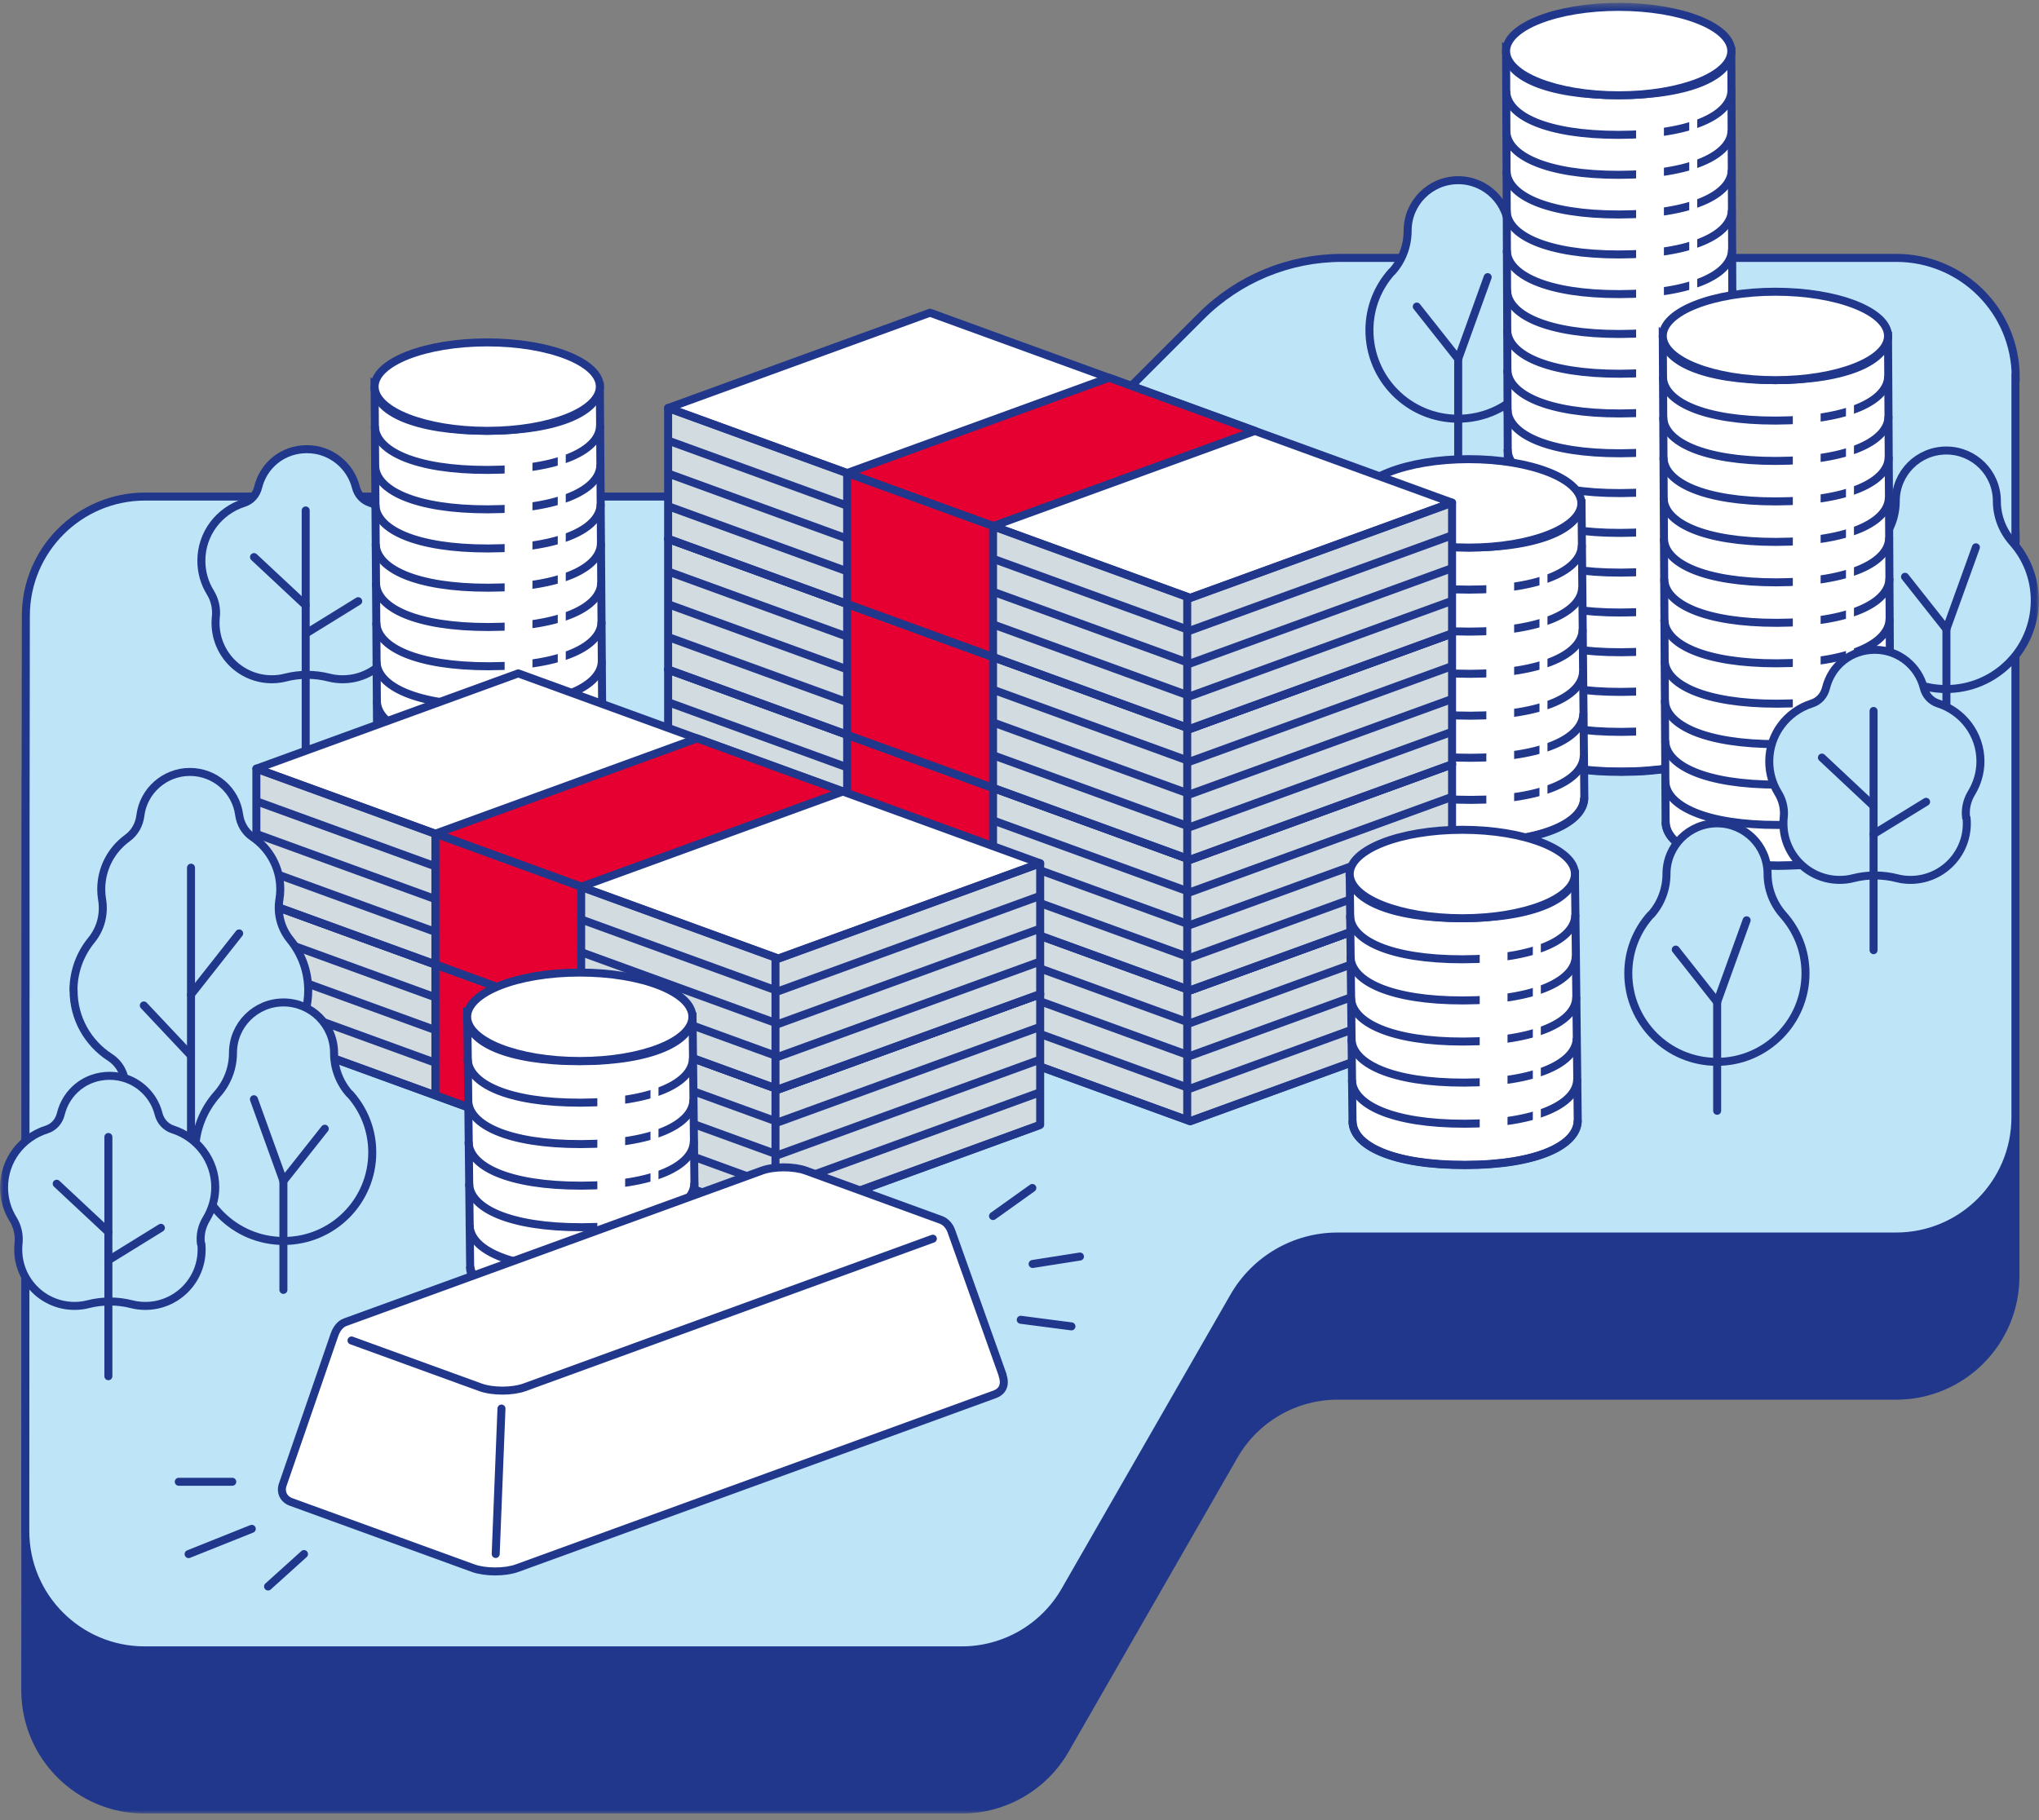 <svg width="308" height="275" viewBox="0 0 308 275" fill="none" xmlns="http://www.w3.org/2000/svg">
<rect x="0" y="0" width="308" height="275" fill="#808080" stroke="none"/>
<mask id="mask0_112_33977" style="mask-type:luminance" maskUnits="userSpaceOnUse" x="0" y="0" width="308" height="275">
<path d="M308 0.42H0V274.059H308V0.42Z" fill="white"/>
</mask>
<g mask="url(#mask0_112_33977)">
<path d="M304.481 81.042C304.481 71.073 296.4 63.013 286.452 63.013H202.691C194.716 63.013 187.08 66.174 181.438 71.816L162.815 90.439C157.173 96.081 149.538 99.241 141.562 99.241H106.544L106.777 99.071H21.934C11.965 99.071 3.905 107.153 3.905 117.1L3.863 148.492V172.503L3.82 255.373C3.82 265.342 11.902 273.402 21.849 273.402H145.274C151.743 273.402 157.704 269.944 160.906 264.345L186.402 219.93C189.626 214.33 195.586 210.873 202.034 210.873H286.41C296.379 210.873 304.439 202.792 304.439 192.844V81.021L304.481 81.042Z" fill="#20378B" stroke="#20378B" stroke-width="1.209" stroke-miterlimit="10"/>
<path d="M304.481 56.995C304.481 47.026 296.4 38.966 286.452 38.966H202.691C194.716 38.966 187.08 42.127 181.438 47.769L162.815 66.392C157.173 72.034 149.538 75.194 141.562 75.194H106.544L106.777 75.024H21.934C11.965 75.024 3.905 83.106 3.905 93.054L3.863 124.445V148.456L3.82 231.326C3.82 241.295 11.902 249.355 21.849 249.355H145.274C151.743 249.355 157.704 245.898 160.906 240.298L186.402 195.883C189.626 190.283 195.586 186.826 202.034 186.826H286.41C296.379 186.826 304.439 178.745 304.439 168.797V56.995H304.481Z" fill="#BEE4F8" stroke="#20378B" stroke-width="1.209" stroke-miterlimit="10"/>
<path d="M210.274 41.054C211.801 39.357 212.629 37.151 212.629 34.86C212.629 30.639 216.044 27.224 220.265 27.224C224.485 27.224 227.9 30.639 227.9 34.86C227.9 37.151 228.749 39.335 230.255 41.054C232.355 43.408 233.627 46.483 233.627 49.877C233.627 57.258 227.646 63.261 220.243 63.261C212.841 63.261 206.859 57.28 206.859 49.877C206.859 46.483 208.132 43.408 210.232 41.054H210.274Z" fill="#BEE4F8" stroke="#20378B" stroke-width="1.209" stroke-linejoin="round"/>
<path d="M220.266 70.677V54.217L224.72 41.873" stroke="#20378B" stroke-width="1.209" stroke-miterlimit="10" stroke-linecap="round"/>
<path d="M220.269 54.23L214.012 46.318" stroke="#20378B" stroke-width="1.209" stroke-miterlimit="10" stroke-linecap="round"/>
<path d="M284.009 81.897C285.536 80.2 286.363 77.995 286.363 75.704C286.363 71.483 289.778 68.068 293.999 68.068C298.22 68.068 301.635 71.483 301.635 75.704C301.635 77.995 302.483 80.179 303.989 81.897C306.089 84.252 307.362 87.327 307.362 90.721C307.362 98.102 301.38 104.105 293.978 104.105C286.575 104.105 280.594 98.123 280.594 90.721C280.594 87.327 281.866 84.252 283.966 81.897H284.009Z" fill="#BEE4F8" stroke="#20378B" stroke-width="1.209" stroke-linejoin="round"/>
<path d="M294.016 111.497V95.038L298.47 82.693" stroke="#20378B" stroke-width="1.209" stroke-miterlimit="10" stroke-linecap="round"/>
<path d="M294.019 95.058L287.762 87.146" stroke="#20378B" stroke-width="1.209" stroke-miterlimit="10" stroke-linecap="round"/>
<path d="M60.155 93.233C59.986 91.918 60.283 90.624 60.961 89.5C61.81 88.1 62.319 86.467 62.319 84.706C62.319 80.612 59.625 77.155 55.913 75.967C54.81 75.607 54.025 74.716 53.75 73.592C52.944 70.389 49.995 67.865 46.368 67.865C42.741 67.865 39.814 70.262 38.987 73.634C38.711 74.758 37.927 75.649 36.824 75.988C33.112 77.176 30.418 80.612 30.418 84.727C30.418 86.488 30.906 88.121 31.775 89.521C32.454 90.624 32.751 91.939 32.603 93.233C32.56 93.508 32.56 93.805 32.56 94.124C32.56 98.811 36.357 102.629 41.066 102.629C41.766 102.629 42.466 102.544 43.102 102.375C45.265 101.823 47.535 101.823 49.698 102.375C50.356 102.544 51.035 102.629 51.756 102.629C56.443 102.629 60.261 98.832 60.261 94.124C60.261 93.933 60.261 93.657 60.219 93.254L60.155 93.233Z" fill="#BEE4F8" stroke="#20378B" stroke-width="1.209" stroke-linejoin="round"/>
<path d="M46.176 113.244V77.123" stroke="#20378B" stroke-width="1.209" stroke-miterlimit="10" stroke-linecap="round"/>
<path d="M46.177 91.466L38.371 84.17" stroke="#20378B" stroke-width="1.209" stroke-miterlimit="10" stroke-linecap="round"/>
<path d="M46.176 95.733L54.109 90.834" stroke="#20378B" stroke-width="1.209" stroke-miterlimit="10" stroke-linecap="round"/>
<path d="M227.5 7.791L227.924 109.984C227.924 113.675 233.969 116.644 244.956 116.623C255.943 116.602 261.946 113.569 261.946 109.878L261.522 7.685L227.521 7.812L227.5 7.791Z" fill="white" stroke="#20378B" stroke-width="1.209" stroke-miterlimit="10"/>
<path d="M261.944 109.826C261.944 113.516 255.962 116.55 244.954 116.571C233.946 116.592 227.943 113.644 227.922 109.932" stroke="#20378B" stroke-width="1.209" stroke-miterlimit="10"/>
<path d="M261.905 103.834C261.905 107.524 255.923 110.557 244.915 110.579C233.907 110.6 227.904 107.651 227.883 103.94" stroke="#20378B" stroke-width="1.209" stroke-miterlimit="10"/>
<path d="M261.889 97.794C261.889 101.485 255.908 104.518 244.899 104.539C233.891 104.561 227.888 101.612 227.867 97.901" stroke="#20378B" stroke-width="1.209" stroke-miterlimit="10"/>
<path d="M261.862 91.802C261.862 95.493 255.88 98.526 244.872 98.547C233.864 98.569 227.861 95.62 227.84 91.908" stroke="#20378B" stroke-width="1.209" stroke-miterlimit="10"/>
<path d="M261.834 85.802C261.834 89.493 255.853 92.526 244.845 92.547C233.836 92.569 227.834 89.62 227.812 85.908" stroke="#20378B" stroke-width="1.209" stroke-miterlimit="10"/>
<path d="M261.819 79.771C261.819 83.462 255.837 86.495 244.829 86.516C233.821 86.537 227.818 83.589 227.797 79.877" stroke="#20378B" stroke-width="1.209" stroke-miterlimit="10"/>
<path d="M261.78 73.771C261.78 77.462 255.798 80.495 244.79 80.516C233.782 80.537 227.779 77.589 227.758 73.877" stroke="#20378B" stroke-width="1.209" stroke-miterlimit="10"/>
<path d="M261.752 67.755C261.752 71.446 255.771 74.479 244.763 74.5C233.754 74.522 227.752 71.573 227.73 67.861" stroke="#20378B" stroke-width="1.209" stroke-miterlimit="10"/>
<path d="M261.737 61.74C261.737 65.43 255.755 68.464 244.747 68.485C233.739 68.506 227.736 65.558 227.715 61.846" stroke="#20378B" stroke-width="1.209" stroke-miterlimit="10"/>
<path d="M261.713 55.724C261.713 59.415 255.732 62.448 244.724 62.469C233.715 62.49 227.713 59.542 227.691 55.83" stroke="#20378B" stroke-width="1.209" stroke-miterlimit="10"/>
<path d="M261.69 49.724C261.69 53.415 255.708 56.448 244.7 56.469C233.692 56.49 227.689 53.542 227.668 49.83" stroke="#20378B" stroke-width="1.209" stroke-miterlimit="10"/>
<path d="M261.674 43.716C261.674 47.407 255.693 50.44 244.685 50.461C233.676 50.483 227.674 47.534 227.652 43.822" stroke="#20378B" stroke-width="1.209" stroke-miterlimit="10"/>
<path d="M261.627 37.693C261.627 41.384 255.646 44.417 244.638 44.438C233.629 44.459 227.627 41.511 227.605 37.799" stroke="#20378B" stroke-width="1.209" stroke-miterlimit="10"/>
<path d="M261.604 31.701C261.604 35.391 255.623 38.425 244.614 38.446C233.606 38.467 227.603 35.519 227.582 31.807" stroke="#20378B" stroke-width="1.209" stroke-miterlimit="10"/>
<path d="M261.588 25.662C261.588 29.352 255.607 32.385 244.599 32.407C233.59 32.428 227.588 29.48 227.566 25.768" stroke="#20378B" stroke-width="1.209" stroke-miterlimit="10"/>
<path d="M261.561 19.67C261.561 23.36 255.58 26.393 244.571 26.414C233.563 26.436 227.56 23.487 227.539 19.776" stroke="#20378B" stroke-width="1.209" stroke-miterlimit="10"/>
<path d="M261.545 13.63C261.545 17.321 255.564 20.354 244.556 20.375C233.547 20.397 227.545 17.448 227.523 13.736" stroke="#20378B" stroke-width="1.209" stroke-miterlimit="10"/>
<path d="M261.522 7.638C261.522 11.329 255.54 14.362 244.532 14.383C233.524 14.404 227.521 11.456 227.5 7.744" stroke="#20378B" stroke-width="1.209" stroke-miterlimit="10"/>
<path d="M244.511 14.399C253.906 14.399 261.522 11.408 261.522 7.718C261.522 4.028 253.906 1.037 244.511 1.037C235.116 1.037 227.5 4.028 227.5 7.718C227.5 11.408 235.116 14.399 244.511 14.399Z" fill="white" stroke="#20378B" stroke-width="1.209" stroke-miterlimit="10"/>
<path d="M255.77 14.396V113.259" stroke="white" stroke-width="1.209" stroke-miterlimit="10"/>
<path d="M249.242 15.873V113.272" stroke="white" stroke-width="4.2" stroke-miterlimit="10"/>
<path d="M251.172 50.83L251.596 124.177C251.596 127.867 257.641 130.837 268.628 130.816C279.615 130.794 285.618 127.761 285.618 124.071L285.194 50.724L251.193 50.851L251.172 50.83Z" fill="white" stroke="#20378B" stroke-width="1.209" stroke-miterlimit="10"/>
<path d="M285.616 124.021C285.616 127.712 279.634 130.745 268.626 130.766C257.618 130.787 251.615 127.839 251.594 124.127" stroke="#20378B" stroke-width="1.209" stroke-miterlimit="10"/>
<path d="M285.577 117.896C285.577 121.587 279.595 124.62 268.587 124.641C257.579 124.662 251.576 121.714 251.555 118.002" stroke="#20378B" stroke-width="1.209" stroke-miterlimit="10"/>
<path d="M285.561 111.802C285.561 115.493 279.58 118.526 268.571 118.547C257.563 118.569 251.56 115.62 251.539 111.908" stroke="#20378B" stroke-width="1.209" stroke-miterlimit="10"/>
<path d="M285.506 105.685C285.506 109.376 279.525 112.409 268.517 112.43C257.508 112.451 251.506 109.503 251.484 105.791" stroke="#20378B" stroke-width="1.209" stroke-miterlimit="10"/>
<path d="M285.467 99.576C285.467 103.266 279.486 106.3 268.477 106.321C257.469 106.342 251.467 103.394 251.445 99.682" stroke="#20378B" stroke-width="1.209" stroke-miterlimit="10"/>
<path d="M285.424 93.474C285.424 97.165 279.443 100.198 268.434 100.219C257.426 100.24 251.424 97.292 251.402 93.58" stroke="#20378B" stroke-width="1.209" stroke-miterlimit="10"/>
<path d="M285.409 87.357C285.409 91.048 279.427 94.081 268.419 94.102C257.411 94.123 251.408 91.175 251.387 87.463" stroke="#20378B" stroke-width="1.209" stroke-miterlimit="10"/>
<path d="M285.362 81.24C285.362 84.93 279.38 87.964 268.372 87.985C257.364 88.006 251.361 85.058 251.34 81.346" stroke="#20378B" stroke-width="1.209" stroke-miterlimit="10"/>
<path d="M285.319 75.13C285.319 78.821 279.337 81.854 268.329 81.875C257.321 81.897 251.318 78.948 251.297 75.236" stroke="#20378B" stroke-width="1.209" stroke-miterlimit="10"/>
<path d="M285.299 69.013C285.299 72.704 279.318 75.737 268.31 75.758C257.301 75.779 251.299 72.831 251.277 69.119" stroke="#20378B" stroke-width="1.209" stroke-miterlimit="10"/>
<path d="M285.26 62.896C285.26 66.587 279.279 69.62 268.27 69.641C257.262 69.662 251.259 66.714 251.238 63.002" stroke="#20378B" stroke-width="1.209" stroke-miterlimit="10"/>
<path d="M285.217 56.802C285.217 60.493 279.236 63.526 268.227 63.547C257.219 63.569 251.217 60.62 251.195 56.908" stroke="#20378B" stroke-width="1.209" stroke-miterlimit="10"/>
<path d="M285.194 50.685C285.194 54.376 279.212 57.409 268.204 57.43C257.196 57.451 251.193 54.503 251.172 50.791" stroke="#20378B" stroke-width="1.209" stroke-miterlimit="10"/>
<path d="M268.183 57.438C277.578 57.438 285.194 54.447 285.194 50.757C285.194 47.067 277.578 44.076 268.183 44.076C258.788 44.076 251.172 47.067 251.172 50.757C251.172 54.447 258.788 57.438 268.183 57.438Z" fill="white" stroke="#20378B" stroke-width="1.209" stroke-miterlimit="10"/>
<path d="M279.445 57.435V127.43" stroke="white" stroke-width="1.209" stroke-miterlimit="10"/>
<path d="M272.914 58.912V127.443" stroke="white" stroke-width="4.2" stroke-miterlimit="10"/>
<path d="M56.586 58.455L57.01 117.357C57.01 121.048 63.055 124.017 74.042 123.996C85.029 123.975 91.032 120.942 91.032 117.251L90.608 58.349L56.607 58.476L56.586 58.455Z" fill="white" stroke="#20378B" stroke-width="1.209" stroke-miterlimit="10"/>
<path d="M91.03 117.646C91.03 121.337 85.048 124.37 74.04 124.391C63.032 124.412 57.029 121.464 57.008 117.752" stroke="#20378B" stroke-width="1.209" stroke-miterlimit="10"/>
<path d="M90.991 111.701C90.991 115.391 85.009 118.425 74.001 118.446C62.993 118.467 56.99 115.519 56.969 111.807" stroke="#20378B" stroke-width="1.209" stroke-miterlimit="10"/>
<path d="M90.948 105.771C90.948 109.462 84.966 112.495 73.958 112.516C62.95 112.537 56.947 109.589 56.926 105.877" stroke="#20378B" stroke-width="1.209" stroke-miterlimit="10"/>
<path d="M90.905 99.849C90.905 103.54 84.923 106.573 73.915 106.594C62.907 106.615 56.904 103.667 56.883 99.955" stroke="#20378B" stroke-width="1.209" stroke-miterlimit="10"/>
<path d="M90.866 93.92C90.866 97.61 84.884 100.643 73.876 100.664C62.868 100.686 56.865 97.737 56.844 94.026" stroke="#20378B" stroke-width="1.209" stroke-miterlimit="10"/>
<path d="M90.823 87.99C90.823 91.68 84.841 94.714 73.833 94.735C62.825 94.756 56.822 91.808 56.801 88.096" stroke="#20378B" stroke-width="1.209" stroke-miterlimit="10"/>
<path d="M90.776 82.052C90.776 85.743 84.794 88.776 73.786 88.797C62.778 88.819 56.775 85.87 56.754 82.158" stroke="#20378B" stroke-width="1.209" stroke-miterlimit="10"/>
<path d="M90.733 76.123C90.733 79.813 84.751 82.846 73.743 82.868C62.735 82.889 56.732 79.941 56.711 76.229" stroke="#20378B" stroke-width="1.209" stroke-miterlimit="10"/>
<path d="M90.69 70.209C90.69 73.899 84.708 76.932 73.7 76.954C62.692 76.975 56.689 74.026 56.668 70.315" stroke="#20378B" stroke-width="1.209" stroke-miterlimit="10"/>
<path d="M90.647 64.255C90.647 67.946 84.665 70.979 73.657 71C62.649 71.022 56.646 68.073 56.625 64.361" stroke="#20378B" stroke-width="1.209" stroke-miterlimit="10"/>
<path d="M90.608 58.341C90.608 62.032 84.626 65.065 73.618 65.086C62.61 65.108 56.607 62.159 56.586 58.447" stroke="#20378B" stroke-width="1.209" stroke-miterlimit="10"/>
<path d="M73.597 65.095C82.992 65.095 90.608 62.103 90.608 58.413C90.608 54.723 82.992 51.732 73.597 51.732C64.202 51.732 56.586 54.723 56.586 58.413C56.586 62.103 64.202 65.095 73.597 65.095Z" fill="white" stroke="#20378B" stroke-width="1.209" stroke-miterlimit="10"/>
<path d="M84.855 65.091V120.663" stroke="white" stroke-width="1.209" stroke-miterlimit="10"/>
<path d="M78.328 66.529V120.658" stroke="white" stroke-width="4.2" stroke-miterlimit="10"/>
<path d="M204.875 76.127L205.299 120.606C205.299 124.297 211.344 127.266 222.331 127.245C233.319 127.224 239.321 124.19 239.321 120.5L238.897 76.021L204.896 76.148L204.875 76.127Z" fill="white" stroke="#20378B" stroke-width="1.209" stroke-miterlimit="10"/>
<path d="M239.295 120.459C239.295 124.149 233.314 127.182 222.306 127.204C211.297 127.225 205.295 124.276 205.273 120.565" stroke="#20378B" stroke-width="1.209" stroke-miterlimit="10"/>
<path d="M239.241 114.107C239.241 117.798 233.259 120.831 222.251 120.852C211.243 120.873 205.24 117.925 205.219 114.213" stroke="#20378B" stroke-width="1.209" stroke-miterlimit="10"/>
<path d="M239.17 107.748C239.17 111.438 233.189 114.471 222.181 114.493C211.172 114.514 205.17 111.566 205.148 107.854" stroke="#20378B" stroke-width="1.209" stroke-miterlimit="10"/>
<path d="M239.131 101.388C239.131 105.079 233.15 108.112 222.142 108.133C211.133 108.154 205.131 105.206 205.109 101.494" stroke="#20378B" stroke-width="1.209" stroke-miterlimit="10"/>
<path d="M239.065 95.06C239.065 98.751 233.083 101.784 222.075 101.805C211.067 101.826 205.064 98.878 205.043 95.166" stroke="#20378B" stroke-width="1.209" stroke-miterlimit="10"/>
<path d="M238.998 88.685C238.998 92.376 233.017 95.409 222.009 95.43C211 95.451 204.998 92.503 204.977 88.791" stroke="#20378B" stroke-width="1.209" stroke-miterlimit="10"/>
<path d="M238.94 82.341C238.94 86.032 232.958 89.065 221.95 89.086C210.942 89.108 204.939 86.159 204.918 82.447" stroke="#20378B" stroke-width="1.209" stroke-miterlimit="10"/>
<path d="M238.873 75.982C238.873 79.673 232.892 82.706 221.884 82.727C210.875 82.748 204.873 79.8 204.852 76.088" stroke="#20378B" stroke-width="1.209" stroke-miterlimit="10"/>
<path d="M221.863 82.735C231.257 82.735 238.873 79.744 238.873 76.054C238.873 72.364 231.257 69.373 221.863 69.373C212.468 69.373 204.852 72.364 204.852 76.054C204.852 79.744 212.468 82.735 221.863 82.735Z" fill="white" stroke="#20378B" stroke-width="1.209" stroke-miterlimit="10"/>
<path d="M233.148 82.763V123.891" stroke="white" stroke-width="1.209" stroke-miterlimit="10"/>
<path d="M226.617 84.209V123.894" stroke="white" stroke-width="4.2" stroke-miterlimit="10"/>
<path d="M100.922 140.703V120.935L219.341 135.252V154.999L179.783 169.401L100.922 140.703Z" fill="#D1DBE0" stroke="#20378B" stroke-width="1.209" stroke-linejoin="round"/>
<path d="M100.922 120.939L140.48 106.537L219.341 135.256L179.783 149.637L100.922 120.939Z" fill="white" stroke="#20378B" stroke-width="1.209" stroke-linejoin="round"/>
<path d="M127.965 130.753L167.523 116.373L189.561 124.39L150.003 138.771L127.965 130.753Z" fill="white" stroke="#20378B" stroke-width="1.209" stroke-linejoin="round"/>
<path d="M219.341 154.997L179.783 169.399L100.922 140.701" stroke="#20378B" stroke-width="1.209" stroke-linejoin="round"/>
<path d="M219.341 150.067L179.783 164.469L100.922 135.771" stroke="#20378B" stroke-width="1.209" stroke-linejoin="round"/>
<path d="M219.341 145.13L179.783 159.532L100.922 130.834" stroke="#20378B" stroke-width="1.209" stroke-linejoin="round"/>
<path d="M219.341 140.174L179.783 154.576L100.922 125.857" stroke="#20378B" stroke-width="1.209" stroke-linejoin="round"/>
<path d="M219.341 135.237L179.783 149.618L100.922 120.92" stroke="#20378B" stroke-width="1.209" stroke-linejoin="round"/>
<path d="M150.003 138.781L127.965 130.763V150.532L150.003 158.549V138.781Z" fill="white" stroke="#20378B" stroke-width="1.209" stroke-linejoin="round"/>
<path d="M179.336 149.638V169.407" stroke="#20378B" stroke-width="1.209" stroke-linejoin="round"/>
<path d="M100.922 120.93V101.162L219.341 115.479V135.247L179.783 149.628L100.922 120.93Z" fill="#D1DBE0" stroke="#20378B" stroke-width="1.209" stroke-linejoin="round"/>
<path d="M100.922 101.16L140.48 86.779L219.341 115.477L179.783 129.879L100.922 101.16Z" fill="white" stroke="#20378B" stroke-width="1.209" stroke-linejoin="round"/>
<path d="M127.965 111.001L167.523 96.599L189.561 104.617L150.003 119.019L127.965 111.001Z" fill="white" stroke="#20378B" stroke-width="1.209" stroke-linejoin="round"/>
<path d="M219.341 135.245L179.783 149.625L100.922 120.927" stroke="#20378B" stroke-width="1.209" stroke-linejoin="round"/>
<path d="M219.341 130.294L179.783 144.696L100.922 115.998" stroke="#20378B" stroke-width="1.209" stroke-linejoin="round"/>
<path d="M219.341 125.34L179.783 139.743L100.922 111.044" stroke="#20378B" stroke-width="1.209" stroke-linejoin="round"/>
<path d="M219.341 120.395L179.783 134.797L100.922 106.099" stroke="#20378B" stroke-width="1.209" stroke-linejoin="round"/>
<path d="M219.341 115.458L179.783 129.86L100.922 101.162" stroke="#20378B" stroke-width="1.209" stroke-linejoin="round"/>
<path d="M150.003 119.023L127.965 111.005V130.753L150.003 138.77V119.023Z" fill="#E60032" stroke="#20378B" stroke-width="1.209" stroke-linejoin="round"/>
<path d="M179.336 129.88V149.628" stroke="#20378B" stroke-width="1.209" stroke-linejoin="round"/>
<path d="M100.922 101.167V81.42L219.341 95.715V115.484L179.783 129.886L100.922 101.167Z" fill="#D1DBE0" stroke="#20378B" stroke-width="1.209" stroke-linejoin="round"/>
<path d="M100.922 81.423L140.48 67.021L219.341 95.719L179.783 110.121L100.922 81.423Z" fill="white" stroke="#20378B" stroke-width="1.209" stroke-linejoin="round"/>
<path d="M127.965 91.243L167.523 76.841L189.561 84.859L150.003 99.261L127.965 91.243Z" fill="white" stroke="#20378B" stroke-width="1.209" stroke-linejoin="round"/>
<path d="M219.341 115.495L179.783 129.897L100.922 101.177" stroke="#20378B" stroke-width="1.209" stroke-linejoin="round"/>
<path d="M219.341 110.565L179.783 124.946L100.922 96.248" stroke="#20378B" stroke-width="1.209" stroke-linejoin="round"/>
<path d="M219.341 105.612L179.783 119.993L100.922 91.294" stroke="#20378B" stroke-width="1.209" stroke-linejoin="round"/>
<path d="M219.341 100.645L179.783 115.047L100.922 86.349" stroke="#20378B" stroke-width="1.209" stroke-linejoin="round"/>
<path d="M219.341 95.708L179.783 110.11L100.922 81.412" stroke="#20378B" stroke-width="1.209" stroke-linejoin="round"/>
<path d="M150.003 99.265L127.965 91.248V111.016L150.003 119.034V99.265Z" fill="#E60032" stroke="#20378B" stroke-width="1.209" stroke-linejoin="round"/>
<path d="M179.336 110.123V129.891" stroke="#20378B" stroke-width="1.209" stroke-linejoin="round"/>
<path d="M100.922 81.414V61.646L219.341 75.942V95.71L179.783 110.112L100.922 81.414Z" fill="#D1DBE0" stroke="#20378B" stroke-width="1.209" stroke-linejoin="round"/>
<path d="M100.922 61.65L140.48 47.248L219.341 75.946L179.783 90.348L100.922 61.65Z" fill="white" stroke="#20378B" stroke-width="1.209" stroke-linejoin="round"/>
<path d="M127.965 71.47L167.523 57.068L189.561 65.107L150.003 79.488L127.965 71.47Z" fill="#E60032" stroke="#20378B" stroke-width="1.209" stroke-linejoin="round"/>
<path d="M219.341 95.708L179.783 110.11L100.922 81.412" stroke="#20378B" stroke-width="1.209" stroke-linejoin="round"/>
<path d="M219.341 90.778L179.783 105.18L100.922 76.482" stroke="#20378B" stroke-width="1.209" stroke-linejoin="round"/>
<path d="M219.341 85.84L179.783 100.243L100.922 71.544" stroke="#20378B" stroke-width="1.209" stroke-linejoin="round"/>
<path d="M219.341 80.885L179.783 95.266L100.922 66.568" stroke="#20378B" stroke-width="1.209" stroke-linejoin="round"/>
<path d="M219.341 75.948L179.783 90.328L100.922 61.63" stroke="#20378B" stroke-width="1.209" stroke-linejoin="round"/>
<path d="M150.003 79.492L127.965 71.474V91.243L150.003 99.26V79.492Z" fill="#E60032" stroke="#20378B" stroke-width="1.209" stroke-linejoin="round"/>
<path d="M179.336 90.349V110.118" stroke="#20378B" stroke-width="1.209" stroke-linejoin="round"/>
<path d="M38.727 155.664V135.896L157.124 150.213V169.96L117.567 184.362L38.727 155.664Z" fill="#D1DBE0" stroke="#20378B" stroke-width="1.209" stroke-linejoin="round"/>
<path d="M38.727 135.894L78.284 121.513L157.124 150.211L117.567 164.592L38.727 135.894Z" fill="white" stroke="#20378B" stroke-width="1.209" stroke-linejoin="round"/>
<path d="M65.769 145.714L105.306 131.334L127.344 139.351L87.786 153.753L65.769 145.714Z" fill="white" stroke="#20378B" stroke-width="1.209" stroke-linejoin="round"/>
<path d="M157.124 169.958L117.567 184.36L38.727 155.662" stroke="#20378B" stroke-width="1.209" stroke-linejoin="round"/>
<path d="M157.124 165.028L117.567 179.43L38.727 150.732" stroke="#20378B" stroke-width="1.209" stroke-linejoin="round"/>
<path d="M157.124 160.09L117.567 174.493L38.727 145.794" stroke="#20378B" stroke-width="1.209" stroke-linejoin="round"/>
<path d="M157.124 155.145L117.567 169.547L38.727 140.849" stroke="#20378B" stroke-width="1.209" stroke-linejoin="round"/>
<path d="M157.124 150.198L117.567 164.6L38.727 135.88" stroke="#20378B" stroke-width="1.209" stroke-linejoin="round"/>
<path d="M87.786 153.74L65.769 145.701V165.469L87.786 173.487V153.74Z" fill="#E60032" stroke="#20378B" stroke-width="1.209" stroke-linejoin="round"/>
<path d="M117.141 164.599V184.368" stroke="#20378B" stroke-width="1.209" stroke-linejoin="round"/>
<path d="M38.727 135.885V116.138L157.124 130.434V150.203L117.567 164.583L38.727 135.885Z" fill="#D1DBE0" stroke="#20378B" stroke-width="1.209" stroke-linejoin="round"/>
<path d="M38.727 116.142L78.284 101.74L157.124 130.438L117.567 144.84L38.727 116.142Z" fill="white" stroke="#20378B" stroke-width="1.209" stroke-linejoin="round"/>
<path d="M65.769 125.962L105.306 111.56L127.344 119.578L87.786 133.98L65.769 125.962Z" fill="#E60032" stroke="#20378B" stroke-width="1.209" stroke-linejoin="round"/>
<path d="M157.124 150.205L117.567 164.586L38.727 135.888" stroke="#20378B" stroke-width="1.209" stroke-linejoin="round"/>
<path d="M157.124 145.276L117.567 159.657L38.727 130.959" stroke="#20378B" stroke-width="1.209" stroke-linejoin="round"/>
<path d="M157.124 140.301L117.567 154.703L38.727 126.005" stroke="#20378B" stroke-width="1.209" stroke-linejoin="round"/>
<path d="M157.124 135.356L117.567 149.758L38.727 121.06" stroke="#20378B" stroke-width="1.209" stroke-linejoin="round"/>
<path d="M157.124 130.419L117.567 144.821L38.727 116.123" stroke="#20378B" stroke-width="1.209" stroke-linejoin="round"/>
<path d="M87.786 133.984L65.769 125.966V145.714L87.786 153.752V133.984Z" fill="#E60032" stroke="#20378B" stroke-width="1.209" stroke-linejoin="round"/>
<path d="M117.141 144.841V164.589" stroke="#20378B" stroke-width="1.209" stroke-linejoin="round"/>
<path d="M203.879 132.127L204.303 169.394C204.303 173.085 210.348 176.054 221.335 176.033C232.322 176.012 238.325 172.979 238.325 169.288L237.901 132.021L203.9 132.148L203.879 132.127Z" fill="white" stroke="#20378B" stroke-width="1.209" stroke-miterlimit="10"/>
<path d="M238.323 169.248C238.323 172.938 232.341 175.971 221.333 175.993C210.325 176.014 204.322 173.066 204.301 169.354" stroke="#20378B" stroke-width="1.209" stroke-miterlimit="10"/>
<path d="M238.241 163.037C238.241 166.727 232.259 169.76 221.251 169.782C210.243 169.803 204.24 166.855 204.219 163.143" stroke="#20378B" stroke-width="1.209" stroke-miterlimit="10"/>
<path d="M238.17 156.826C238.17 160.516 232.189 163.55 221.181 163.571C210.172 163.592 204.17 160.644 204.148 156.932" stroke="#20378B" stroke-width="1.209" stroke-miterlimit="10"/>
<path d="M238.104 150.623C238.104 154.313 232.123 157.346 221.114 157.368C210.106 157.389 204.103 154.441 204.082 150.729" stroke="#20378B" stroke-width="1.209" stroke-miterlimit="10"/>
<path d="M238.026 144.412C238.026 148.102 232.044 151.135 221.036 151.157C210.028 151.178 204.025 148.23 204.004 144.518" stroke="#20378B" stroke-width="1.209" stroke-miterlimit="10"/>
<path d="M237.955 138.193C237.955 141.884 231.974 144.917 220.966 144.938C209.957 144.959 203.955 142.011 203.934 138.299" stroke="#20378B" stroke-width="1.209" stroke-miterlimit="10"/>
<path d="M237.873 131.982C237.873 135.673 231.892 138.706 220.884 138.727C209.875 138.748 203.873 135.8 203.852 132.088" stroke="#20378B" stroke-width="1.209" stroke-miterlimit="10"/>
<path d="M220.89 138.735C230.285 138.735 237.901 135.744 237.901 132.054C237.901 128.364 230.285 125.373 220.89 125.373C211.495 125.373 203.879 128.364 203.879 132.054C203.879 135.744 211.495 138.735 220.89 138.735Z" fill="white" stroke="#20378B" stroke-width="1.209" stroke-miterlimit="10"/>
<path d="M232.145 138.763V172.679" stroke="white" stroke-width="1.209" stroke-miterlimit="10"/>
<path d="M225.617 140.209V172.682" stroke="white" stroke-width="4.2" stroke-miterlimit="10"/>
<path d="M70.59 153.697L71.014 190.965C71.014 194.655 77.059 197.625 88.046 197.603C99.033 197.582 105.036 194.549 105.036 190.859L104.612 153.591L70.611 153.719L70.59 153.697Z" fill="white" stroke="#20378B" stroke-width="1.209" stroke-miterlimit="10"/>
<path d="M105.01 191.24C105.01 194.93 99.029 197.964 88.02 197.985C77.012 198.006 71.009 195.058 70.988 191.346" stroke="#20378B" stroke-width="1.209" stroke-miterlimit="10"/>
<path d="M104.955 184.959C104.955 188.649 98.974 191.682 87.966 191.704C76.957 191.725 70.955 188.776 70.934 185.065" stroke="#20378B" stroke-width="1.209" stroke-miterlimit="10"/>
<path d="M104.885 178.677C104.885 182.368 98.904 185.401 87.895 185.422C76.887 185.444 70.884 182.495 70.863 178.783" stroke="#20378B" stroke-width="1.209" stroke-miterlimit="10"/>
<path d="M104.803 172.396C104.803 176.087 98.822 179.12 87.813 179.141C76.805 179.162 70.802 176.214 70.781 172.502" stroke="#20378B" stroke-width="1.209" stroke-miterlimit="10"/>
<path d="M104.741 166.115C104.741 169.805 98.759 172.839 87.751 172.86C76.743 172.881 70.74 169.933 70.719 166.221" stroke="#20378B" stroke-width="1.209" stroke-miterlimit="10"/>
<path d="M104.67 159.857C104.67 163.548 98.689 166.581 87.681 166.602C76.672 166.623 70.67 163.675 70.648 159.963" stroke="#20378B" stroke-width="1.209" stroke-miterlimit="10"/>
<path d="M104.588 153.591C104.588 157.282 98.607 160.315 87.599 160.336C76.59 160.358 70.588 157.409 70.566 153.697" stroke="#20378B" stroke-width="1.209" stroke-miterlimit="10"/>
<path d="M87.577 160.306C96.972 160.306 104.588 157.314 104.588 153.624C104.588 149.934 96.972 146.943 87.577 146.943C78.182 146.943 70.566 149.934 70.566 153.624C70.566 157.314 78.182 160.306 87.577 160.306Z" fill="white" stroke="#20378B" stroke-width="1.209" stroke-miterlimit="10"/>
<path d="M98.863 160.334V194.249" stroke="white" stroke-width="1.209" stroke-miterlimit="10"/>
<path d="M92.332 161.779V194.252" stroke="white" stroke-width="4.2" stroke-miterlimit="10"/>
<path d="M151.446 207.727L143.704 186.008C143.449 185.286 142.898 184.586 142.134 184.311L121.709 176.866C119.884 176.208 116.915 176.208 115.091 176.866L52.138 199.773C51.374 200.049 50.823 200.813 50.526 201.661L42.72 224.293C42.296 225.481 42.89 226.541 43.95 226.923L71.482 236.934C73.306 237.592 76.275 237.592 78.099 236.934L127.011 219.139L150.237 210.676C151.531 210.209 151.913 209.127 151.425 207.727H151.446Z" fill="white" stroke="#20378B" stroke-width="1.209" stroke-linejoin="round"/>
<path d="M53.098 202.532L72.59 209.616C74.414 210.273 77.384 210.273 79.208 209.616L140.91 187.154" fill="white"/>
<path d="M53.098 202.532L72.59 209.616C74.414 210.273 77.384 210.273 79.208 209.616L140.91 187.154" stroke="#20378B" stroke-width="1.209" stroke-linecap="round" stroke-linejoin="round"/>
<path d="M74.879 234.792L75.749 212.818" stroke="#20378B" stroke-width="1.209" stroke-linecap="round" stroke-linejoin="round"/>
<path d="M11.115 149.634C11.115 153.898 13.3 157.609 16.609 159.752C18.093 160.706 18.963 162.382 18.899 164.164C18.899 164.418 18.899 164.673 18.899 164.927C19.111 168.957 21.89 172.605 25.793 173.666C32.22 175.405 38.01 170.633 38.053 164.482C38.053 162.721 38.943 161.003 40.471 160.134C44.098 158.055 46.558 154.152 46.558 149.634C46.558 146.728 45.54 144.077 43.843 141.998C42.443 140.28 41.849 138.053 42.21 135.89C42.295 135.381 42.337 134.872 42.337 134.341C42.337 131.054 40.661 128.169 38.137 126.451C36.992 125.666 36.313 124.457 36.122 123.1C35.634 119.409 32.453 116.63 28.677 116.63C24.902 116.63 21.678 119.473 21.211 123.185C21.042 124.584 20.363 125.815 19.217 126.642C16.842 128.381 15.293 131.181 15.293 134.363C15.293 134.872 15.336 135.381 15.421 135.89C15.781 138.117 15.23 140.302 13.809 142.041C12.112 144.119 11.094 146.771 11.094 149.677L11.115 149.634Z" fill="#BEE4F8" stroke="#20378B" stroke-width="1.209" stroke-linejoin="round"/>
<path d="M28.852 187.074V131.099" stroke="#20378B" stroke-width="1.209" stroke-miterlimit="10" stroke-linecap="round"/>
<path d="M28.852 150.256L36.127 141.029" stroke="#20378B" stroke-width="1.209" stroke-miterlimit="10" stroke-linecap="round"/>
<path d="M28.849 159.484L21.723 151.912" stroke="#20378B" stroke-width="1.209" stroke-miterlimit="10" stroke-linecap="round"/>
<path d="M296.991 123.545C296.822 122.23 297.118 120.936 297.797 119.812C298.646 118.412 299.155 116.779 299.155 115.019C299.155 110.925 296.461 107.468 292.749 106.28C291.646 105.919 290.861 105.028 290.586 103.904C289.78 100.701 286.831 98.177 283.204 98.177C279.577 98.177 276.65 100.574 275.823 103.947C275.547 105.071 274.762 105.962 273.66 106.301C269.948 107.489 267.254 110.925 267.254 115.04C267.254 116.8 267.742 118.433 268.611 119.833C269.29 120.936 269.587 122.251 269.439 123.545C269.396 123.821 269.396 124.118 269.396 124.436C269.396 129.124 273.193 132.942 277.902 132.942C278.602 132.942 279.302 132.857 279.938 132.687C282.101 132.136 284.371 132.136 286.534 132.687C287.192 132.857 287.871 132.942 288.592 132.942C293.279 132.942 297.097 129.145 297.097 124.436C297.097 124.245 297.097 123.969 297.055 123.566L296.991 123.545Z" fill="#BEE4F8" stroke="#20378B" stroke-width="1.209" stroke-linejoin="round"/>
<path d="M283.012 143.562V107.42" stroke="#20378B" stroke-width="1.209" stroke-miterlimit="10" stroke-linecap="round"/>
<path d="M283.013 121.784L275.207 114.466" stroke="#20378B" stroke-width="1.209" stroke-miterlimit="10" stroke-linecap="round"/>
<path d="M283.012 126.025L290.945 121.146" stroke="#20378B" stroke-width="1.209" stroke-miterlimit="10" stroke-linecap="round"/>
<path d="M249.376 138.225C250.903 136.529 251.73 134.323 251.73 132.032C251.73 127.811 255.145 124.396 259.366 124.396C263.587 124.396 267.002 127.811 267.002 132.032C267.002 134.323 267.85 136.507 269.356 138.225C271.456 140.58 272.729 143.655 272.729 147.049C272.729 154.43 266.747 160.433 259.345 160.433C251.942 160.433 245.961 154.452 245.961 147.049C245.961 143.655 247.234 140.58 249.333 138.225H249.376Z" fill="#BEE4F8" stroke="#20378B" stroke-width="1.209" stroke-linejoin="round"/>
<path d="M259.383 167.827V151.389L263.837 139.044" stroke="#20378B" stroke-width="1.209" stroke-miterlimit="10" stroke-linecap="round"/>
<path d="M259.386 151.407L253.129 143.474" stroke="#20378B" stroke-width="1.209" stroke-miterlimit="10" stroke-linecap="round"/>
<path d="M154.188 199.404L161.845 200.401" stroke="#20378B" stroke-width="1.209" stroke-miterlimit="10" stroke-linecap="round"/>
<path d="M155.984 190.973L163.132 189.849" stroke="#20378B" stroke-width="1.209" stroke-miterlimit="10" stroke-linecap="round"/>
<path d="M150 183.732L155.939 179.49" stroke="#20378B" stroke-width="1.209" stroke-miterlimit="10" stroke-linecap="round"/>
<path d="M35.085 223.88H27.004" stroke="#20378B" stroke-width="1.209" stroke-miterlimit="10" stroke-linecap="round"/>
<path d="M38.033 230.99L28.488 234.808" stroke="#20378B" stroke-width="1.209" stroke-miterlimit="10" stroke-linecap="round"/>
<path d="M45.922 234.802L40.492 239.702" stroke="#20378B" stroke-width="1.209" stroke-miterlimit="10" stroke-linecap="round"/>
<path d="M52.818 165.288C51.291 163.591 50.463 161.385 50.463 159.094C50.463 154.873 47.048 151.459 42.828 151.459C38.607 151.459 35.192 154.873 35.192 159.094C35.192 161.385 34.343 163.57 32.837 165.288C30.737 167.642 29.465 170.718 29.465 174.112C29.465 181.493 35.446 187.495 42.849 187.495C50.251 187.495 56.233 181.514 56.233 174.112C56.233 170.718 54.96 167.642 52.86 165.288H52.818Z" fill="#BEE4F8" stroke="#20378B" stroke-width="1.209" stroke-linejoin="round"/>
<path d="M42.81 194.888V178.428L38.355 166.084" stroke="#20378B" stroke-width="1.209" stroke-miterlimit="10" stroke-linecap="round"/>
<path d="M42.801 178.448L49.058 170.537" stroke="#20378B" stroke-width="1.209" stroke-miterlimit="10" stroke-linecap="round"/>
<path d="M30.351 187.912C30.181 186.597 30.478 185.304 31.157 184.179C32.005 182.779 32.514 181.146 32.514 179.386C32.514 175.292 29.82 171.835 26.108 170.647C25.006 170.286 24.221 169.396 23.945 168.271C23.139 165.069 20.191 162.544 16.564 162.544C12.937 162.544 10.01 164.941 9.182 168.314C8.907 169.438 8.122 170.329 7.019 170.668C3.307 171.856 0.613 175.292 0.613 179.407C0.613 181.167 1.101 182.801 1.971 184.201C2.65 185.304 2.946 186.619 2.798 187.912C2.756 188.188 2.756 188.485 2.756 188.803C2.756 193.491 6.552 197.309 11.261 197.309C11.961 197.309 12.661 197.224 13.297 197.054C15.461 196.503 17.73 196.503 19.894 197.054C20.551 197.224 21.23 197.309 21.951 197.309C26.639 197.309 30.457 193.512 30.457 188.803C30.457 188.612 30.457 188.337 30.414 187.934L30.351 187.912Z" fill="#BEE4F8" stroke="#20378B" stroke-width="1.209" stroke-linejoin="round"/>
<path d="M16.371 207.93V171.787" stroke="#20378B" stroke-width="1.209" stroke-miterlimit="10" stroke-linecap="round"/>
<path d="M16.372 186.146L8.566 178.849" stroke="#20378B" stroke-width="1.209" stroke-miterlimit="10" stroke-linecap="round"/>
<path d="M16.371 190.413L24.304 185.513" stroke="#20378B" stroke-width="1.209" stroke-miterlimit="10" stroke-linecap="round"/>
</g>
</svg>
